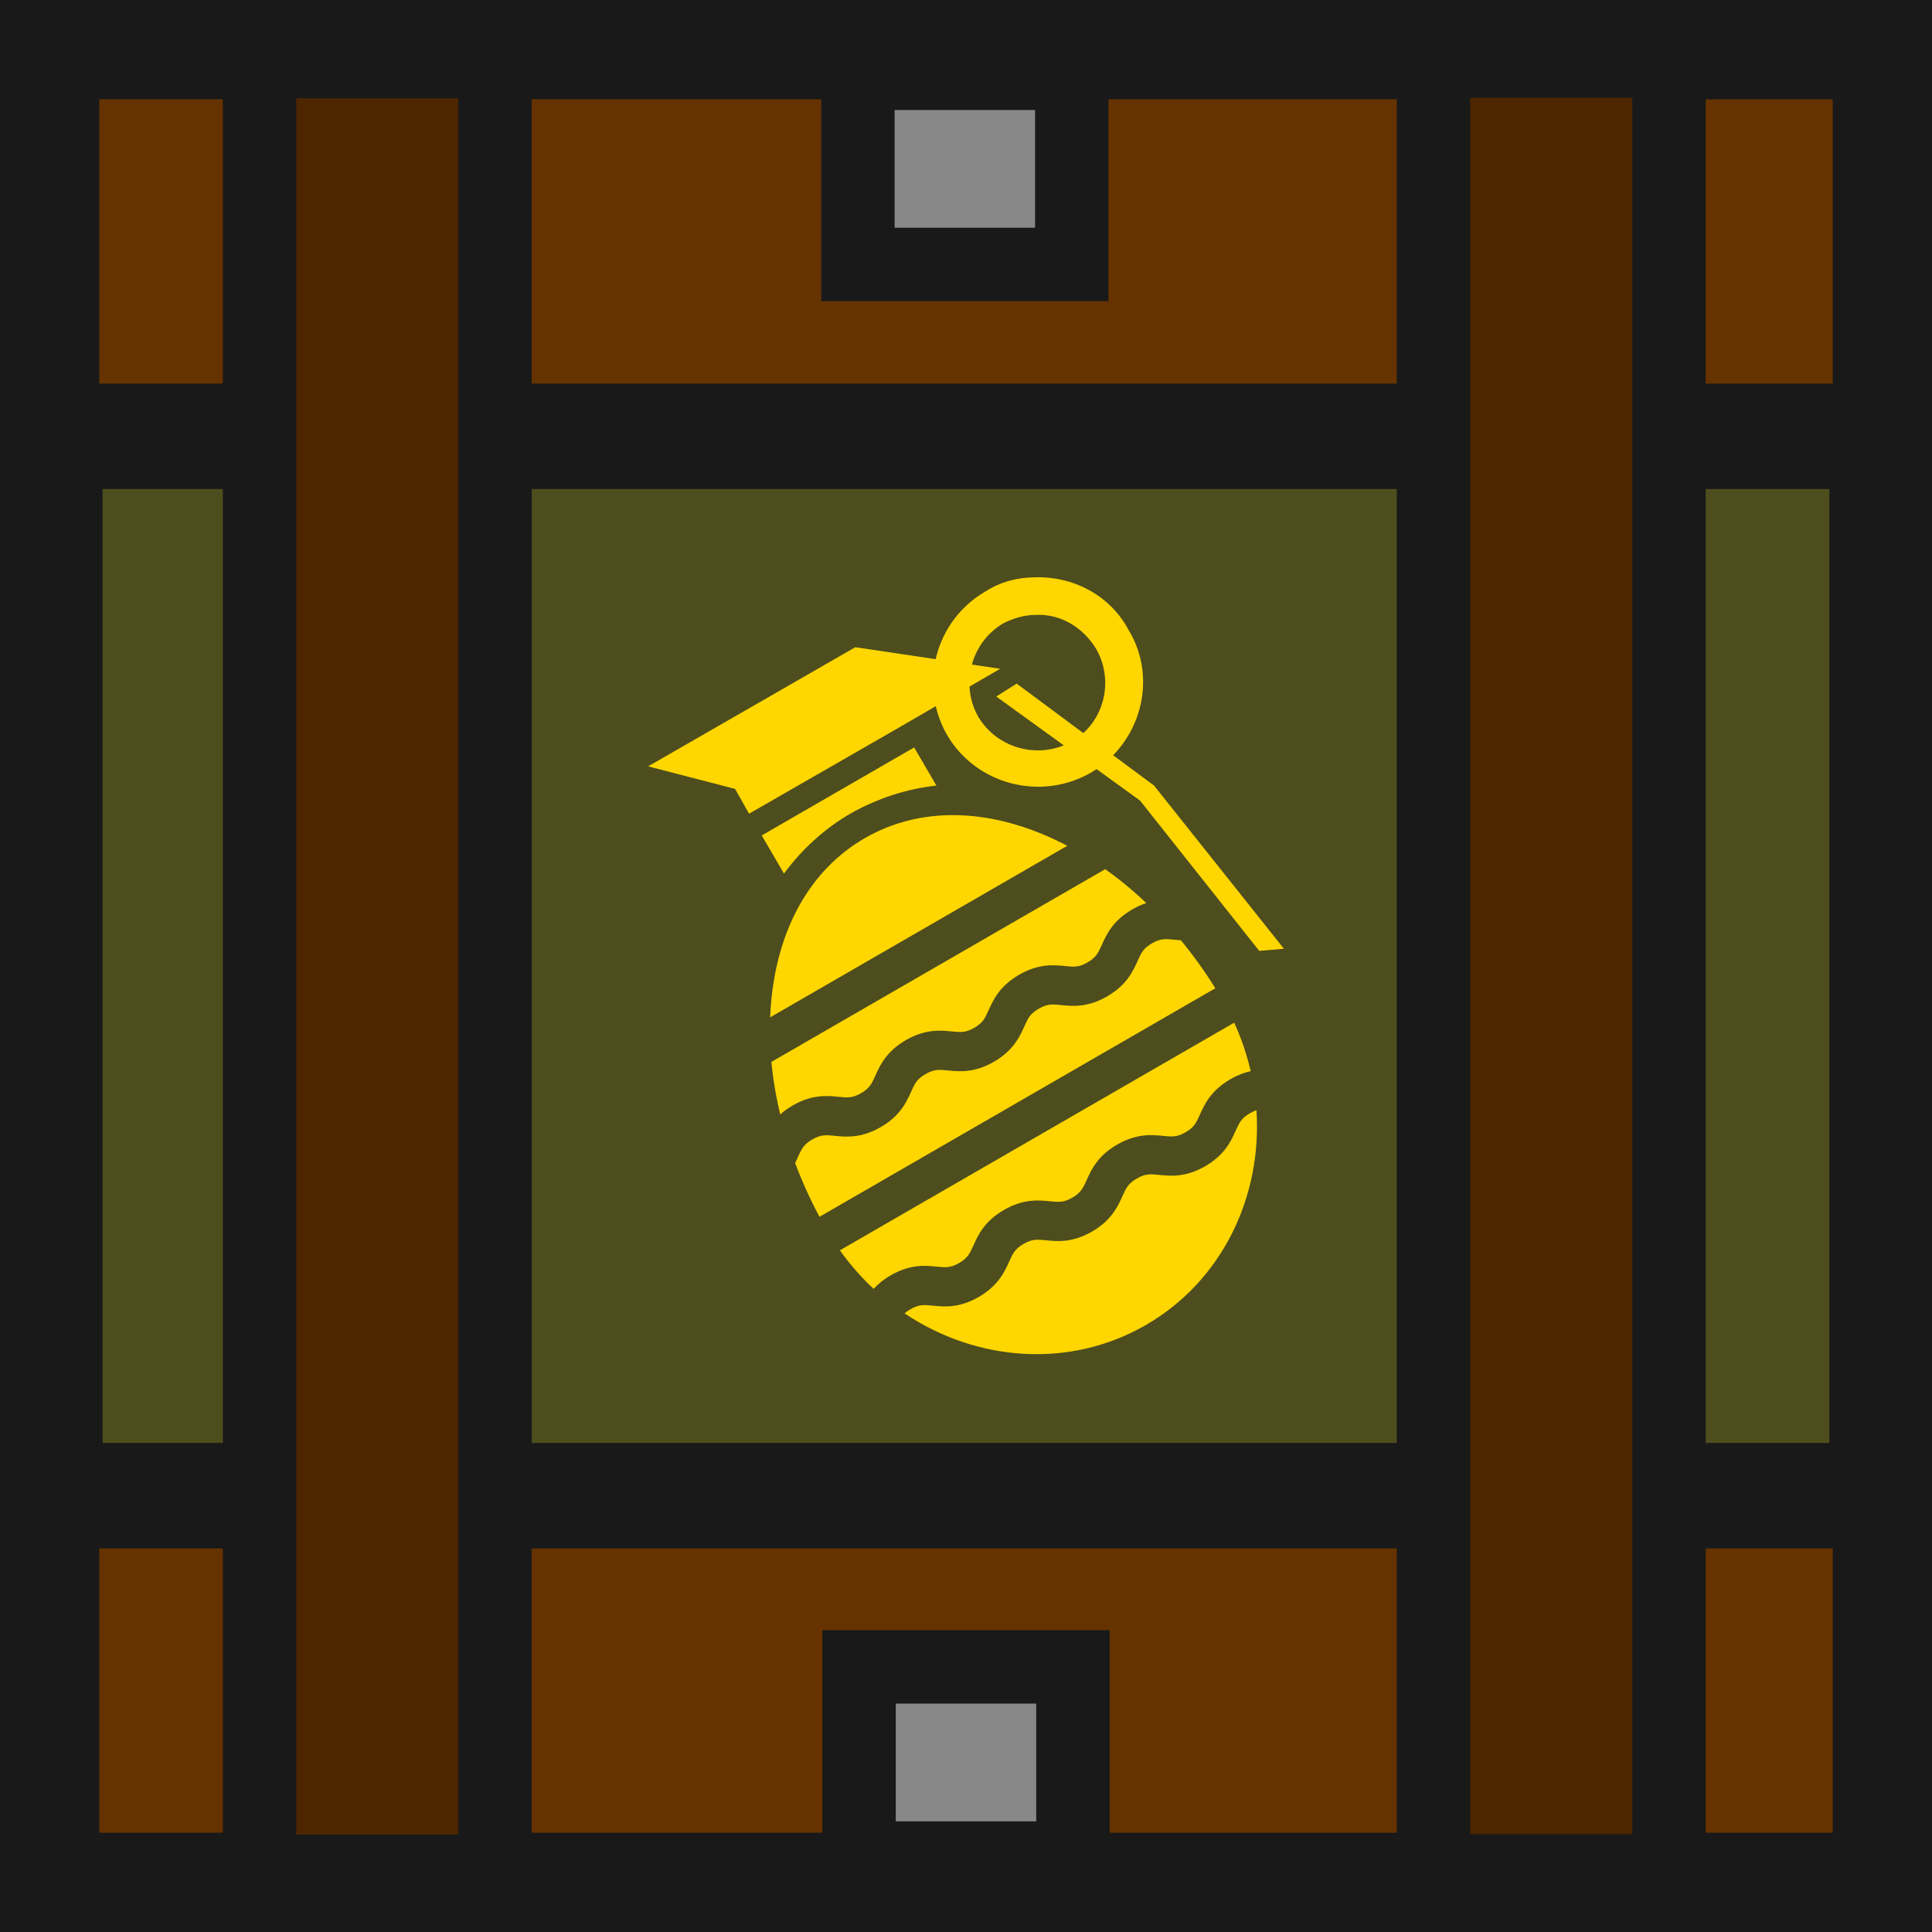 <?xml version="1.0" encoding="UTF-8" standalone="no"?>
<!-- Created with Inkscape (http://www.inkscape.org/) -->

<svg
   xmlns:dc="http://purl.org/dc/elements/1.1/"
   xmlns:cc="http://creativecommons.org/ns#"
   xmlns:rdf="http://www.w3.org/1999/02/22-rdf-syntax-ns#"
   xmlns:svg="http://www.w3.org/2000/svg"
   xmlns="http://www.w3.org/2000/svg"
   xmlns:sodipodi="http://sodipodi.sourceforge.net/DTD/sodipodi-0.dtd"
   xmlns:inkscape="http://www.inkscape.org/namespaces/inkscape"
   width="144"
   height="144"
   viewBox="0 0 38.1 38.1"
   version="1.1"
   id="svg4492"
   inkscape:version="0.92.2 (5c3e80d, 2017-08-06)"
   sodipodi:docname="map-crate-03-eggs.svg">
  <defs
     id="defs4486">
    <pattern
       y="0"
       x="0"
       height="6"
       width="6"
       patternUnits="userSpaceOnUse"
       id="EMFhbasepattern" />
  </defs>
  <sodipodi:namedview
     id="base"
     pagecolor="#ffffff"
     bordercolor="#666666"
     borderopacity="1.0"
     inkscape:pageopacity="0.0"
     inkscape:pageshadow="2"
     inkscape:zoom="2.084492"
     inkscape:cx="148.63682"
     inkscape:cy="57.995949"
     inkscape:document-units="mm"
     inkscape:current-layer="layer1"
     showgrid="false"
     units="px"
     inkscape:window-width="1920"
     inkscape:window-height="1017"
     inkscape:window-x="1912"
     inkscape:window-y="-8"
     inkscape:window-maximized="1"
     inkscape:object-nodes="false"
     inkscape:snap-nodes="false" />
  <g
     inkscape:label="Layer 1"
     inkscape:groupmode="layer"
     id="layer1"
     transform="translate(0,-258.9)">
    <rect
       style="fill:#663300;fill-opacity:1;stroke:#191919;stroke-width:1.958;stroke-linecap:butt;stroke-linejoin:miter;stroke-miterlimit:4;stroke-dasharray:none;stroke-opacity:1;paint-order:normal"
       id="rect5037-4"
       width="36.142"
       height="36.142"
       x="0.979"
       y="259.879"
       rx="0"
       clip-path="none"
       mask="none" />
    <rect
       style="fill:#4d4d1e;fill-opacity:1;stroke:#191919;stroke-width:2.079;stroke-linecap:butt;stroke-linejoin:miter;stroke-miterlimit:4;stroke-dasharray:none;stroke-opacity:1;paint-order:normal"
       id="rect5050"
       width="36.133"
       height="20.892"
       x="0.983"
       y="267.504"
       clip-path="none" />
    <rect
       style="fill:#4d2600;fill-opacity:1;stroke:#191919;stroke-width:1.448;stroke-linecap:butt;stroke-linejoin:miter;stroke-miterlimit:10;stroke-dasharray:none;stroke-opacity:1;paint-order:normal"
       id="rect4505-3-6"
       width="35.688"
       height="4.644"
       x="-295.802"
       y="5.118"
       transform="rotate(-90)" />
    <rect
       style="fill:#888888;fill-opacity:1;stroke:#191919;stroke-width:1.448;stroke-linecap:butt;stroke-linejoin:miter;stroke-miterlimit:10;stroke-dasharray:none;stroke-opacity:1;paint-order:normal"
       id="rect4543-4"
       width="4.218"
       height="3.77"
       x="16.941"
       y="291.772" />
    <rect
       style="fill:#4d2600;fill-opacity:1;stroke:#191919;stroke-width:1.448;stroke-linecap:butt;stroke-linejoin:miter;stroke-miterlimit:10;stroke-dasharray:none;stroke-opacity:1;paint-order:normal"
       id="rect4505-3-6-7"
       width="35.688"
       height="4.644"
       x="-295.794"
       y="28.269"
       transform="rotate(-90)" />
    <rect
       style="fill:#888888;fill-opacity:1;stroke:#191919;stroke-width:1.448;stroke-linecap:butt;stroke-linejoin:miter;stroke-miterlimit:10;stroke-dasharray:none;stroke-opacity:1;paint-order:normal"
       id="rect4543-4-8"
       width="4.218"
       height="3.77"
       x="16.918"
       y="260.345" />
    <g
       id="g1204"
       transform="rotate(-30,5.091,370.987)">
      <g
         transform="matrix(0.367,0,0,0.367,38.359,195.813)"
         id="g877-7">
        <g
           transform="matrix(0.059,0,0,0.059,52.665,268.119)"
           id="g6-0"
           style="fill:#ffd600;fill-opacity:1">
          <g
             id="g4-1"
             style="fill:#ffd600;fill-opacity:1">
            <path
               inkscape:connector-curvature="0"
               d="m 458.863,224.537 c -1.772,-1.184 -3.403,-2.358 -4.93,-3.457 -6.582,-4.739 -10.208,-7.35 -19.331,-7.35 -9.122,0 -12.748,2.61 -19.329,7.35 -8.254,5.943 -19.558,14.082 -40.203,14.082 -20.643,0 -31.948,-8.14 -40.202,-14.082 -6.581,-4.739 -10.207,-7.35 -19.329,-7.35 -9.126,0 -12.751,2.611 -19.335,7.35 -8.255,5.943 -19.561,14.082 -40.206,14.082 -20.645,0 -31.95,-8.138 -40.206,-14.082 -6.583,-4.739 -10.21,-7.35 -19.335,-7.35 -9.122,0 -12.748,2.61 -19.33,7.35 -8.254,5.943 -19.558,14.082 -40.203,14.082 -20.644,0 -31.95,-8.14 -40.204,-14.082 -6.582,-4.739 -10.208,-7.35 -19.331,-7.35 -9.122,0 -12.748,2.61 -19.33,7.35 -1.524,1.098 -3.154,2.27 -4.926,3.452 -2.903,17.418 -4.687,35.307 -5.281,53.496 H 464.14 c -0.59,-18.187 -2.374,-36.075 -5.277,-53.491 z"
               id="path2-8"
               style="fill:#ffd600;fill-opacity:1" />
          </g>
        </g>
        <g
           transform="matrix(0.059,0,0,0.059,52.665,268.119)"
           id="g12-97"
           style="fill:#ffd600;fill-opacity:1">
          <g
             id="g10-4"
             style="fill:#ffd600;fill-opacity:1">
            <path
               inkscape:connector-curvature="0"
               d="m 434.603,392.335 c -9.122,0 -12.748,2.61 -19.329,7.35 -8.254,5.943 -19.558,14.082 -40.203,14.082 -20.643,0 -31.948,-8.14 -40.202,-14.082 -6.581,-4.739 -10.207,-7.35 -19.329,-7.35 -9.126,0 -12.751,2.611 -19.335,7.35 -8.255,5.943 -19.561,14.082 -40.206,14.082 -20.645,0 -31.95,-8.138 -40.206,-14.082 -6.583,-4.739 -10.21,-7.35 -19.335,-7.35 -9.122,0 -12.748,2.61 -19.33,7.35 -8.254,5.943 -19.558,14.082 -40.203,14.082 -20.644,0 -31.95,-8.14 -40.204,-14.082 -6.582,-4.739 -10.208,-7.35 -19.331,-7.35 -2.503,0 -4.583,0.204 -6.432,0.587 34.734,70.68 104.64,119.078 185.044,119.078 80.404,0 150.309,-48.397 185.04,-119.077 -1.851,-0.384 -3.934,-0.588 -6.439,-0.588 z"
               id="path8-45"
               style="fill:#ffd600;fill-opacity:1" />
          </g>
        </g>
        <g
           transform="matrix(0.059,0,0,0.059,52.665,268.119)"
           id="g18-6"
           style="fill:#ffd600;fill-opacity:1">
          <g
             id="g16-9"
             style="fill:#ffd600;fill-opacity:1">
            <path
               inkscape:connector-curvature="0"
               d="M 431.531,133.953 H 80.473 c -6.625,14.45 -12.298,29.648 -16.972,45.436 4.109,-0.864 8.706,-1.38 13.894,-1.38 20.643,0 31.948,8.14 40.202,14.082 6.582,4.739 10.209,7.35 19.331,7.35 9.122,0 12.748,-2.61 19.33,-7.35 8.254,-5.943 19.558,-14.082 40.202,-14.082 20.646,0 31.951,8.138 40.206,14.082 6.583,4.739 10.21,7.35 19.335,7.35 9.125,0 12.751,-2.611 19.335,-7.35 8.255,-5.943 19.561,-14.082 40.206,-14.082 20.643,0 31.948,8.14 40.202,14.082 6.581,4.739 10.207,7.35 19.329,7.35 9.122,0 12.748,-2.61 19.329,-7.35 8.254,-5.943 19.558,-14.082 40.203,-14.082 5.191,0 9.791,0.517 13.901,1.381 -4.678,-15.787 -10.35,-30.985 -16.975,-45.437 z"
               id="path14-3"
               style="fill:#ffd600;fill-opacity:1" />
          </g>
        </g>
        <g
           transform="matrix(0.059,0,0,0.059,52.665,268.119)"
           id="g24-7"
           style="fill:#ffd600;fill-opacity:1">
          <g
             id="g22-2"
             style="fill:#ffd600;fill-opacity:1">
            <path
               inkscape:connector-curvature="0"
               d="M 405.375,87.872 C 365.956,31.207 312.908,0 256.002,0 199.096,0 146.048,31.207 106.628,87.872 c -2.355,3.386 -4.645,6.842 -6.869,10.36 h 312.485 c -2.224,-3.518 -4.513,-6.973 -6.869,-10.36 z"
               id="path20-2"
               style="fill:#ffd600;fill-opacity:1" />
          </g>
        </g>
        <g
           transform="matrix(0.059,0,0,0.059,52.665,268.119)"
           id="g30-2"
           style="fill:#ffd600;fill-opacity:1">
          <g
             id="g28-5"
             style="fill:#ffd600;fill-opacity:1">
            <path
               inkscape:connector-curvature="0"
               d="m 48.669,313.749 c 1.491,15.804 4.578,31.117 9.072,45.767 5.455,-1.752 11.893,-2.902 19.652,-2.902 20.644,0 31.949,8.14 40.203,14.082 6.582,4.739 10.209,7.35 19.331,7.35 9.122,0 12.748,-2.61 19.33,-7.35 8.254,-5.943 19.558,-14.082 40.202,-14.082 20.646,0 31.951,8.138 40.206,14.082 6.583,4.739 10.21,7.35 19.335,7.35 9.125,0 12.751,-2.611 19.335,-7.35 8.255,-5.943 19.561,-14.082 40.206,-14.082 20.643,0 31.948,8.14 40.202,14.082 6.581,4.739 10.207,7.35 19.329,7.35 9.122,0 12.748,-2.61 19.329,-7.35 8.254,-5.943 19.558,-14.082 40.203,-14.082 7.763,0 14.204,1.151 19.66,2.904 4.494,-14.652 7.581,-29.965 9.073,-45.769 z"
               id="path26-2"
               style="fill:#ffd600;fill-opacity:1" />
          </g>
        </g>
      </g>
      <path
         inkscape:connector-curvature="0"
         style="fill:#ffd600;fill-opacity:1;fill-rule:nonzero;stroke:none;stroke-width:0.265"
         d="m 68.712,291.438 c -0.293,-0.169 -0.629,-0.265 -0.981,-0.249 -1.147,-0.002 -2.076,0.928 -2.078,2.075 0.008,1.129 0.939,2.057 2.086,2.06 1.129,-0.008 2.076,-0.928 2.049,-2.068 0.027,-0.766 -0.406,-1.456 -1.076,-1.819 z m -0.352,0.652 c 0.432,0.225 0.68,0.686 0.688,1.179 -0.006,0.73 -0.602,1.339 -1.332,1.333 -0.73,-0.006 -1.339,-0.602 -1.351,-1.342 0.006,-0.73 0.602,-1.339 1.342,-1.351 0.236,0.014 0.451,0.065 0.653,0.181 z"
         id="path952-5-5" />
      <path
         sodipodi:nodetypes="ccccccc"
         inkscape:connector-curvature="0"
         style="fill:#ffd600;fill-opacity:1;fill-rule:nonzero;stroke:none;stroke-width:0.265"
         d="m 60.238,290.85 4.713,0.008 2.262,1.797 -2.276,0.006 -3.442,-0.007 0.006,-0.561 z"
         id="path954-9-7" />
      <path
         inkscape:connector-curvature="0"
         style="fill:#ffd600;fill-opacity:1;fill-rule:nonzero;stroke:none;stroke-width:0.265"
         d="m 67.348,293.071 1.341,3.096 0.609,4.067 -0.443,-0.207 -0.553,-3.741 -1.43,-3.196 z"
         id="path956-4-1" />
      <path
         sodipodi:nodetypes="cccccc"
         inkscape:connector-curvature="0"
         style="fill:#ffd600;fill-opacity:1;fill-rule:nonzero;stroke:none;stroke-width:0.265"
         d="m 61.497,293.15 0.004,0.871 c 0.555,-0.242 1.141,-0.368 1.729,-0.37 0.606,0.008 1.197,0.129 1.742,0.37 l -0.004,-0.871 z"
         id="path958-0-7" />
    </g>
  </g>
</svg>

